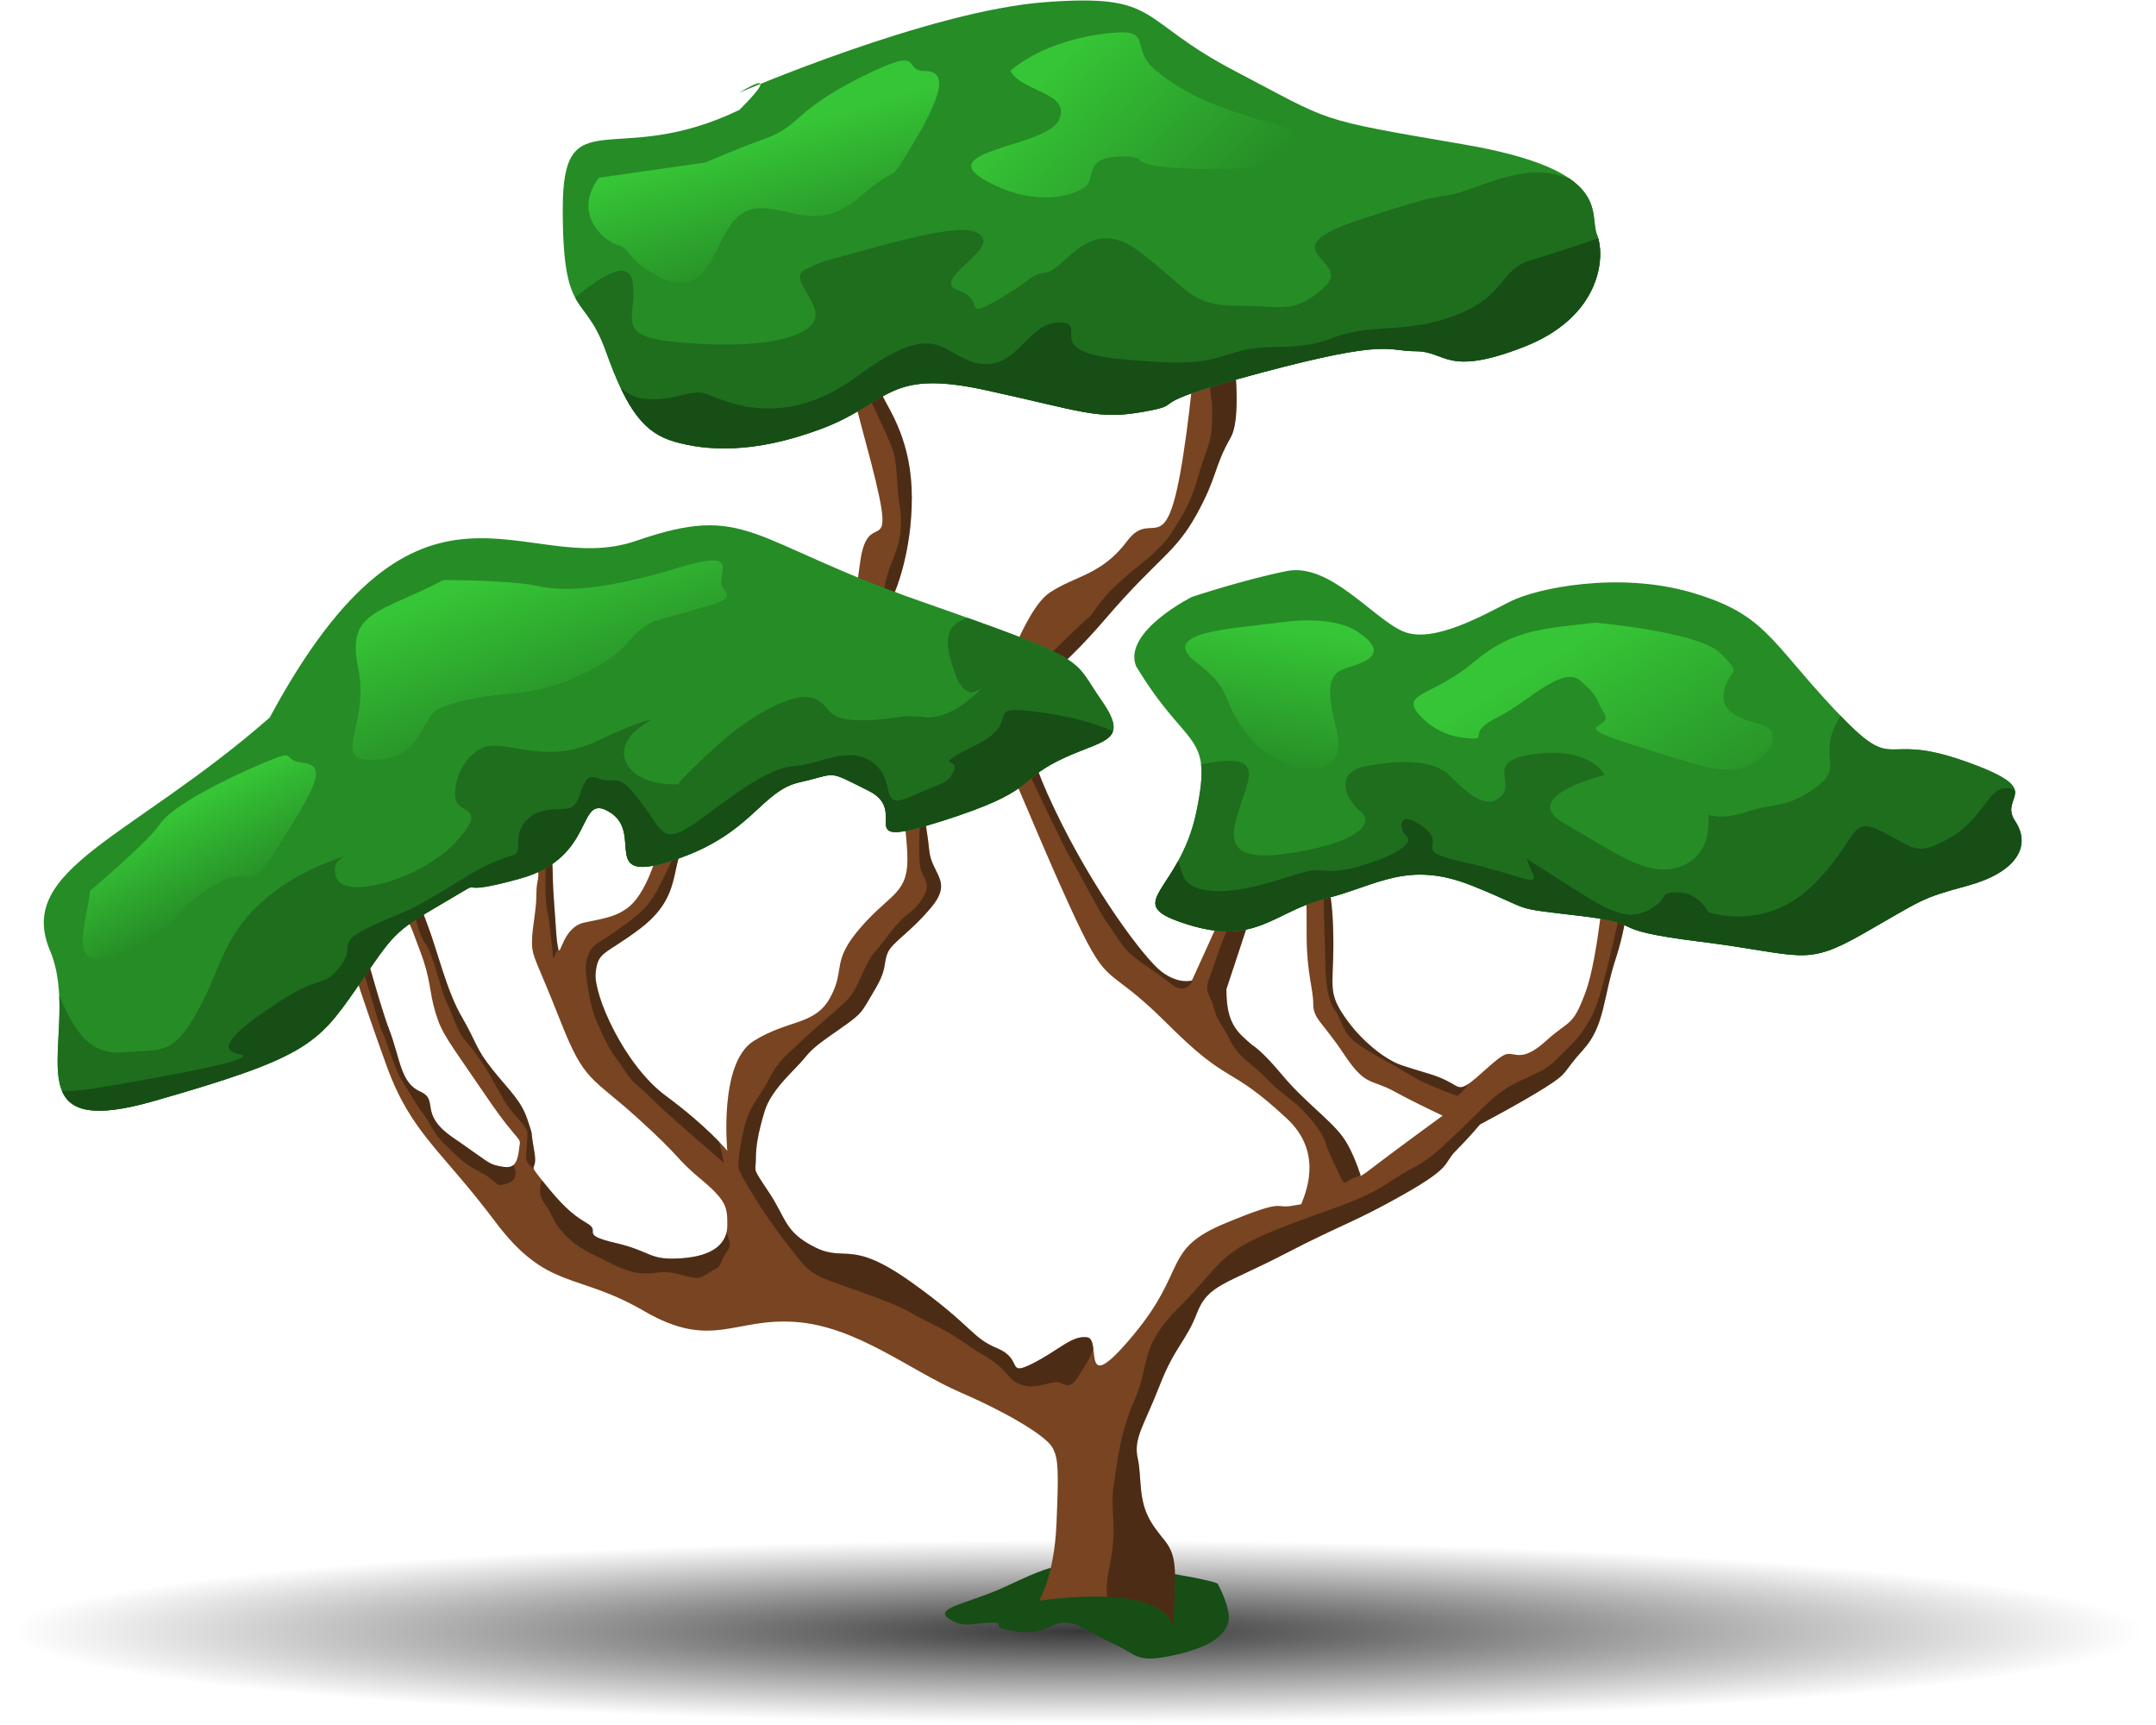 <svg width="120" height="96" viewBox="0 0 480 385" fill="none" xmlns="http://www.w3.org/2000/svg">
<path opacity="0.779" d="M239.857 384.524C372.091 384.524 479.287 375.388 479.287 364.118C479.287 352.848 372.091 343.712 239.857 343.712C107.624 343.712 0.427 352.848 0.427 364.118C0.427 375.388 107.624 384.524 239.857 384.524Z" fill="url(#paint0_radial_2_626)"/>
<path d="M236.093 349.661C234.169 349.661 232.245 350.142 224.068 353.99C215.892 357.837 207.715 358.799 211.082 361.204C214.449 363.609 216.854 362.166 220.702 362.166C224.549 362.166 219.259 363.128 225.992 364.09C232.726 365.052 233.688 362.166 237.055 362.166C240.422 362.166 242.826 364.571 248.117 366.976C253.408 369.381 252.927 371.305 261.584 369.381C270.242 367.457 273.128 364.571 273.609 361.685C274.09 358.799 271.204 353.509 271.204 353.509C271.204 353.509 271.204 353.028 263.027 351.585C254.851 350.142 245.712 347.737 245.712 347.737L236.093 349.661Z" fill="#164E16"/>
<path d="M186.553 61.077C186.553 61.077 183.667 65.886 192.324 97.631C200.982 129.375 193.286 111.098 191.362 125.527C189.438 139.956 189.438 135.147 191.362 142.842C193.286 150.538 216.373 160.157 220.221 164.005C224.068 167.853 228.036 179.997 237.656 201.16C247.275 222.323 245.352 213.906 259.781 228.335C274.21 242.764 273.128 237.113 286.595 249.618C294.273 256.748 291.368 265.031 289.83 268.768C289.34 268.84 288.826 268.925 288.272 269.035C283.373 270.015 287.119 267.12 272.913 272.998C258.708 278.876 264.586 283.285 252.34 297.98C240.094 312.675 245.483 298.96 242.054 298.47C238.625 297.98 235.686 301.409 229.808 304.348C223.93 307.287 227.849 303.368 221.97 300.919C216.092 298.47 216.582 296.021 202.867 286.224C189.152 276.427 188.172 281.815 181.314 278.387C174.457 274.958 174.946 272.019 171.028 266.141C167.109 260.263 168.089 261.732 168.089 258.793C168.089 255.854 168.579 252.915 170.048 248.017C171.518 243.118 176.906 238.71 178.865 236.261C180.824 233.812 182.294 232.832 187.192 229.403C192.091 225.974 191.601 225.974 194.54 221.076C197.479 216.177 196.499 215.198 197.479 212.749C198.458 210.299 202.377 208.34 207.276 202.462C212.174 196.584 207.276 195.115 206.786 189.726C206.296 184.338 203.357 168.663 203.357 168.663L198.948 169.153C198.948 169.153 201.397 180.909 201.887 190.216C202.377 199.523 198.458 199.033 191.601 206.87C184.743 214.708 188.172 216.177 184.743 222.545C181.314 228.913 175.436 227.444 167.599 232.342C159.761 237.24 161.721 256.834 161.721 256.834C161.721 256.834 157.312 251.446 148.005 244.588C138.699 237.73 131.841 222.055 132.331 217.157C132.82 212.259 134.29 213.238 142.127 207.36C149.965 201.482 149.475 196.094 150.944 191.196C152.414 186.297 151.924 184.828 151.434 178.95C150.944 173.072 148.495 162.785 148.495 162.785C148.495 162.785 145.066 162.785 144.087 165.724C143.107 168.663 148.495 179.93 148.005 184.338C147.516 188.747 147.026 187.767 145.556 192.175C144.087 196.584 142.127 200.503 139.678 202.462C137.229 204.421 134.78 204.911 129.881 205.891C124.983 206.87 124.493 213.728 124.003 211.769C123.514 209.81 123.514 207.36 123.024 200.992C122.534 194.625 123.024 192.665 122.044 187.767C121.064 182.869 117.636 172.582 117.636 172.582C117.636 172.582 113.717 174.541 113.717 176.501C113.717 178.46 118.125 186.297 119.105 191.686C120.085 197.074 119.105 195.604 119.105 199.523C119.105 203.442 118.125 206.871 118.125 210.299C118.125 213.728 119.105 214.218 124.493 227.933C129.881 241.649 131.351 240.179 141.637 249.486C151.924 258.793 149.965 258.303 155.843 263.202C161.721 268.1 161.721 269.57 161.721 273.488C161.721 277.407 158.782 280.346 151.434 280.836C144.087 281.326 145.066 279.366 136.739 277.407C128.412 275.448 133.8 274.958 130.371 272.998C126.942 271.039 124.493 268.59 120.575 263.691C116.656 258.793 119.595 262.222 118.615 256.834C117.635 251.446 118.615 254.385 117.146 249.976C115.676 245.568 113.227 243.608 109.308 238.71C105.39 233.812 105.879 232.832 102.451 226.954C99.022 221.076 97.062 212.259 94.613 205.891C92.164 199.523 91.184 196.584 91.184 196.584C91.184 196.584 79.918 188.747 76.979 185.808C74.04 182.869 75.02 172.582 75.02 172.582L72.081 170.623C72.081 170.623 73.061 177.48 73.55 186.297C74.04 195.114 75.999 190.216 83.347 197.074C90.695 203.932 90.695 205.891 93.144 212.259C95.593 218.627 95.103 221.076 96.573 225.974C98.042 230.873 99.512 232.342 107.839 244.588C116.166 256.834 115.676 252.915 115.186 256.834C114.697 260.752 113.227 260.752 110.778 260.263C108.329 259.773 108.329 259.283 100.491 253.895C92.654 248.507 97.552 245.568 93.144 243.608C88.735 241.649 88.735 236.261 86.286 229.893C83.837 223.525 78.939 204.911 78.939 204.911L75.02 206.381C75.02 206.381 80.408 223.525 85.796 238.22C91.184 252.915 98.042 256.834 109.798 272.509C121.554 288.183 127.922 283.775 143.107 292.592C158.292 301.409 163.19 294.061 176.906 295.041C190.621 296.021 202.377 305.817 213.643 310.716C224.91 315.614 232.747 320.512 234.216 322.962C235.686 325.411 235.686 328.35 235.196 340.106C234.706 351.862 231.277 357.25 231.277 357.25C261.157 353.331 261.157 363.128 261.157 363.128C261.157 363.128 261.647 359.209 261.647 351.862C261.647 344.514 259.198 344.514 256.259 339.616C253.32 334.718 254.3 329.819 253.32 325.411C252.34 321.002 254.79 318.063 258.218 309.246C261.647 300.429 264.096 299.45 266.546 293.082C268.995 286.714 272.914 286.714 286.139 279.856C299.365 272.998 301.324 272.998 312.59 266.63C323.857 260.263 321.407 259.773 324.346 256.834C327.285 253.895 329.734 250.956 329.734 250.956C329.734 250.956 339.041 246.057 344.43 242.629C349.818 239.2 347.858 239.689 352.757 234.301C357.655 228.913 357.165 222.545 360.104 213.728C363.043 204.911 364.513 189.236 364.513 189.236C364.513 189.236 358.635 188.747 358.145 191.686C357.655 194.625 356.186 213.728 353.247 221.566C350.308 229.403 349.818 227.444 344.43 232.342C339.041 237.24 337.572 234.791 335.613 235.281C333.653 235.771 329.245 240.669 326.796 242.139C324.346 243.608 324.836 241.649 318.468 239.69C312.1 237.73 311.61 237.73 309.161 236.261C306.712 234.791 302.304 231.362 298.875 225.974C295.446 220.586 297.405 219.116 296.916 206.381C296.426 193.645 293.487 193.155 292.997 187.277C292.507 181.399 286.629 165.724 286.629 165.724L282.71 166.704C282.71 166.704 285.649 176.501 287.119 179.44C288.588 182.379 289.078 185.318 290.058 191.196C291.037 197.074 291.037 200.503 291.037 208.83C291.037 217.157 292.507 220.586 292.507 224.015C292.507 227.444 294.466 227.933 299.365 235.281C304.263 242.628 305.243 240.669 310.631 243.608C316.019 246.547 321.407 248.996 321.407 248.996C321.407 248.996 310.631 256.834 304.263 261.732C293.574 268.844 289.033 269.579 303.67 264.288C303.67 264.288 301.866 257.434 298.98 253.586C296.094 249.739 290.443 245.771 285.633 239.999C280.823 234.227 278.899 233.265 278.899 233.265C275.67 230.442 273.073 228.604 273.128 220.76C273.128 220.76 281.785 194.787 282.747 190.94C283.709 187.092 279.861 187.092 279.861 187.092L265.432 218.836C265.432 218.836 262.546 219.798 258.699 216.912C254.851 214.026 243.307 198.635 234.65 180.358C225.992 162.081 229.84 162.081 230.802 156.31C231.764 150.538 234.65 151.5 246.193 138.032C257.737 124.565 261.584 123.603 266.394 114.946C271.204 106.288 270.242 104.364 274.09 97.631C277.938 90.897 272.166 61.077 272.166 61.077H266.394C266.394 61.077 267.356 76.468 263.508 101.478C259.66 126.489 256.775 113.022 251.003 120.717C245.231 128.413 239.46 128.413 233.688 132.261C227.916 136.109 222.145 154.386 222.145 154.386L199.058 132.261C199.058 132.261 202.906 123.603 202.906 111.098C202.906 98.593 198.096 91.859 196.172 88.011C194.248 84.163 186.553 61.077 186.553 61.077Z" fill="#784421"/>
<path opacity="0.357" d="M274.956 80.505C274.395 80.808 273.804 81.097 273.187 81.325C269.956 82.515 270.466 83.195 269.786 85.406C269.106 87.616 269.956 87.957 269.956 91.358C269.956 94.758 269.956 96.629 269.106 99.35C268.256 102.071 267.575 103.601 266.555 107.172C265.535 110.743 264.174 113.804 262.474 116.355C260.773 118.906 261.113 119.246 257.713 122.647C254.312 126.048 253.631 125.878 248.87 130.299C244.108 134.72 243.768 136.761 242.238 137.951C240.708 139.141 233.225 146.624 231.355 148.324L233.879 150.686C236.109 148.487 239.837 145.448 246.193 138.032C257.737 124.565 261.584 123.603 266.394 114.946C271.204 106.288 270.242 104.364 274.09 97.631C275.732 94.757 275.622 87.677 274.956 80.505ZM194.868 84.88C193.202 85.152 191.903 85.576 191.903 85.576C191.903 85.576 197.685 97.479 198.705 100.54C199.725 103.601 199.556 109.213 200.066 111.934C200.576 114.654 200.746 118.055 199.896 121.286C199.045 124.517 197.515 127.238 197.005 130.129C196.494 133.02 195.984 134.38 197.855 135.571C199.529 136.636 200.931 138.107 202.67 135.722L199.058 132.261C199.058 132.261 202.906 123.603 202.906 111.098C202.906 98.593 198.096 91.859 196.172 88.011C195.866 87.399 195.413 86.296 194.868 84.88ZM230.024 168.923C228.57 169.076 227.444 169.24 227.444 169.24C227.954 170.091 236.456 188.456 238.327 191.517C240.197 194.578 244.959 203.931 246.489 205.971C248.02 208.012 249.89 211.413 251.931 213.113C253.971 214.814 255.672 215.834 258.053 217.535C260.433 219.235 261.283 220.255 262.644 220.595C263.78 220.88 265.389 219.977 265.592 218.483L265.432 218.836C265.432 218.836 262.546 219.798 258.699 216.912C254.851 214.026 243.307 198.635 234.65 180.358C232.268 175.329 230.834 171.686 230.024 168.923ZM205.712 182.079L204.827 182.334C204.657 183.355 204.317 191.347 204.827 193.728C205.337 196.108 207.548 197.129 205.167 200.7C202.786 204.271 201.936 203.08 197.685 208.692C193.434 214.304 194.624 211.923 192.754 215.494C190.883 219.065 190.543 221.276 187.822 223.826C185.101 226.377 181.7 229.098 178.299 232.329C174.898 235.56 173.028 236.92 171.327 240.321C169.627 243.722 167.076 246.613 166.056 249.674C165.035 252.735 164.015 259.197 164.185 260.557C164.355 261.918 169.967 271.1 174.218 276.542C178.469 281.983 179.32 283.854 184.251 285.725C189.182 287.595 198.705 290.656 202.446 292.867C206.187 295.077 209.758 296.268 214.35 299.499C218.941 302.73 220.812 303.24 223.022 305.45C225.233 307.661 225.063 308.341 227.784 309.191C230.504 310.042 234.246 308.171 235.606 308.511C236.966 308.851 238.157 310.212 239.857 307.491C241.221 305.309 242.585 303.563 243.422 300.94C243.261 299.699 242.979 298.602 242.054 298.47C238.625 297.98 235.686 301.409 229.808 304.348C223.93 307.287 227.849 303.368 221.971 300.919C216.092 298.47 216.582 296.021 202.867 286.224C189.152 276.427 188.172 281.815 181.314 278.387C174.457 274.958 174.946 272.019 171.028 266.141C167.109 260.263 168.089 261.732 168.089 258.793C168.089 255.854 168.579 252.915 170.048 248.017C171.518 243.118 176.906 238.71 178.865 236.261C180.824 233.812 182.294 232.832 187.192 229.403C192.091 225.974 191.601 225.974 194.54 221.076C197.479 216.177 196.499 215.198 197.479 212.749C198.458 210.299 202.377 208.34 207.276 202.462C212.174 196.584 207.276 195.115 206.786 189.726C206.626 187.971 206.205 185.12 205.712 182.079ZM121.011 183.582C120.586 183.842 120.312 184.035 120.312 184.035C120.312 184.035 121.162 191.517 121.162 193.898C121.162 196.278 120.992 201.21 121.503 203.08C122.013 204.951 122.863 213.963 122.863 213.963C122.863 213.963 123.372 212.91 123.975 211.648C123.515 209.708 123.504 207.232 123.024 200.992C122.534 194.625 123.024 192.665 122.044 187.767C121.812 186.606 121.44 185.139 121.011 183.582ZM151.385 189.594C150.719 189.914 150.241 190.157 150.241 190.157C150.241 190.157 146.84 197.469 145.82 199.169C144.799 200.87 143.779 202.4 141.739 204.101C139.698 205.801 139.698 205.801 136.297 208.182C132.896 210.563 132.216 210.733 131.535 211.583C130.855 212.433 129.835 214.644 130.175 217.364C130.515 220.085 131.195 224.847 132.386 227.567C133.576 230.288 135.106 233.859 136.807 236.07C138.507 238.281 139.528 240.491 141.739 242.362C143.949 244.232 143.609 244.062 146.67 246.953C149.731 249.844 160.954 259.537 160.954 259.537C160.954 259.537 160.448 257.213 159.931 254.868C157.847 252.702 153.919 248.945 148.005 244.588C138.699 237.73 131.841 222.055 132.331 217.157C132.821 212.259 134.29 213.238 142.127 207.36C149.965 201.482 149.475 196.094 150.944 191.196C151.118 190.618 151.263 190.089 151.385 189.594ZM295.705 196.733L294.783 196.959C294.783 196.959 294.953 208.522 295.123 211.073C295.294 213.623 294.783 221.616 297.164 225.187C299.545 228.758 298.865 230.628 302.946 233.349C307.027 236.07 309.748 237.26 312.809 239.131C315.87 241.001 316.55 241.341 319.781 242.702C323.012 244.062 324.712 244.573 324.712 244.573C324.712 244.573 326.44 243.276 327.055 241.975C326.966 242.033 326.88 242.088 326.796 242.139C324.346 243.608 324.836 241.649 318.468 239.69C312.1 237.73 311.611 237.73 309.161 236.261C306.712 234.791 302.304 231.362 298.875 225.974C295.446 220.586 297.405 219.116 296.916 206.381C296.744 201.908 296.269 198.949 295.705 196.733ZM91.751 198.208L90.894 199.339C90.894 199.339 92.424 208.182 94.294 210.562C96.165 212.943 97.695 220.936 99.056 223.656C100.416 226.377 101.437 230.288 103.307 232.329C105.178 234.369 108.069 238.621 108.919 240.321C109.769 242.022 110.959 243.722 111.98 245.763C113 247.803 116.911 251.374 117.081 252.565C117.251 253.755 116.571 258.346 116.911 259.027C117.127 259.457 117.547 260.229 118.517 260.866C118.242 260.116 119.25 260.323 118.615 256.834C117.635 251.446 118.615 254.385 117.146 249.976C115.676 245.568 113.227 243.608 109.308 238.71C105.39 233.812 105.88 232.832 102.451 226.954C99.022 221.076 97.062 212.259 94.613 205.891C93.192 202.196 92.279 199.69 91.751 198.208ZM361.613 200.87C361.613 200.87 358.212 216.514 356.511 221.956C354.811 227.397 354.471 227.057 353.11 229.438C351.75 231.819 348.689 234.54 346.649 236.58C344.608 238.621 343.588 238.961 338.486 241.342C333.385 243.722 331.684 246.103 323.862 253.585C316.04 261.067 316.72 259.027 309.578 263.788C302.436 268.55 296.314 269.57 283.73 274.671C271.146 279.773 271.827 282.494 262.644 291.676C253.461 300.859 256.182 304.26 252.781 312.082C249.38 319.905 249.04 324.666 248.02 331.128C246.999 337.59 249.04 339.971 246.999 349.833C246.389 352.785 246.296 354.852 246.502 356.383C261.153 357.038 261.157 363.128 261.157 363.128C261.157 363.128 261.647 359.209 261.647 351.862C261.647 344.514 259.198 344.514 256.259 339.616C253.32 334.718 254.3 329.819 253.32 325.411C252.34 321.002 254.79 318.063 258.218 309.246C261.647 300.429 264.096 299.45 266.546 293.082C268.995 286.714 272.914 286.714 286.139 279.856C299.365 272.998 301.324 272.998 312.59 266.63C323.857 260.263 321.407 259.773 324.346 256.834C327.285 253.895 329.734 250.956 329.734 250.956C329.734 250.956 339.041 246.057 344.43 242.629C349.818 239.2 347.859 239.689 352.757 234.301C357.655 228.913 357.165 222.545 360.104 213.728C361.278 210.209 362.216 205.597 362.921 201.325C362.171 201.063 361.613 200.87 361.613 200.87ZM276.078 201.89C276.078 201.89 272.847 208.012 271.487 212.093C270.126 216.174 270.466 215.154 269.276 218.385C268.086 221.616 269.616 221.956 270.296 224.847C270.976 227.738 272.167 228.588 274.037 232.329C275.908 236.07 278.799 237.26 282.03 240.661C285.261 244.062 288.322 245.763 290.192 247.803C292.063 249.844 294.613 252.735 295.294 255.116C295.974 257.496 297.844 260.897 298.694 262.938C299.545 264.979 300.055 263.278 301.925 262.768C302.406 262.637 302.763 262.438 303.039 262.201C302.278 259.869 300.861 256.094 298.98 253.586C296.094 249.739 290.443 245.771 285.633 239.999C280.823 234.227 278.899 233.265 278.899 233.265C275.67 230.442 273.073 228.604 273.128 220.76C273.128 220.76 276.242 211.417 278.943 203.105L276.078 201.89ZM80.084 209.177L79.33 214.134C80.52 215.664 83.751 228.588 84.772 230.458C85.792 232.329 87.152 238.111 89.193 241.342C91.234 244.572 92.424 246.783 93.784 248.484C95.145 250.184 96.165 253.075 98.546 255.286C100.926 257.496 102.287 259.367 106.538 261.577C110.789 263.788 109.769 264.979 112.15 264.298C114.531 263.618 114.871 262.258 114.02 260.047C114.014 260.03 114.006 260.014 113.999 259.997C113.24 260.66 112.167 260.54 110.778 260.263C108.329 259.773 108.329 259.283 100.491 253.895C92.654 248.507 97.552 245.568 93.144 243.608C88.735 241.649 88.735 236.261 86.286 229.893C84.569 225.428 81.677 215.045 80.084 209.177ZM120.349 263.408C120.026 264.214 119.344 266.521 120.992 268.72C123.033 271.44 122.523 272.461 125.244 275.351C127.964 278.242 131.195 279.773 133.406 280.793C135.617 281.813 139.018 284.024 142.929 284.194C146.84 284.364 146.5 283.344 150.751 284.364C155.002 285.384 155.172 285.725 157.383 284.194C159.594 282.664 159.594 283.684 160.614 281.133C161.634 278.582 162.995 278.923 161.804 275.862C161.689 275.565 161.609 275.288 161.554 275.027C160.84 278.16 157.783 280.412 151.434 280.836C144.087 281.326 145.066 279.366 136.739 277.407C128.412 275.448 133.8 274.958 130.371 272.998C126.942 271.039 124.493 268.59 120.575 263.691C120.49 263.586 120.427 263.506 120.349 263.408Z" fill="black"/>
<path d="M59.575 160.157C28.793 187.092 2.821 193.825 10.516 212.102C18.212 230.379 -0.065 255.39 33.603 245.771C67.271 236.151 70.157 233.265 78.814 220.76C87.472 208.255 85.548 203.445 97.091 196.711C108.635 189.978 96.129 194.787 113.444 189.978C130.76 185.168 127.874 176.51 135.569 181.32C143.265 186.13 132.683 197.673 149.999 191.902C167.314 186.13 169.237 176.51 177.895 174.586C186.553 172.663 183.667 171.701 193.286 176.51C202.906 181.32 188.476 189.978 209.639 183.244C230.802 176.51 225.992 174.586 235.612 169.777C245.231 164.967 251.965 165.929 245.231 156.309C238.498 146.69 243.307 147.652 204.83 134.185C166.352 120.717 166.352 112.06 141.341 120.717C116.33 129.375 93.244 97.631 59.575 160.157Z" fill="#268C26"/>
<path d="M252.927 148.614C264.47 167.853 270.242 163.043 266.394 181.32C262.546 199.597 249.079 201.521 264.47 206.331C279.861 211.14 283.709 203.445 295.253 200.559C306.796 197.673 313.53 191.902 327.959 197.673C342.388 203.445 335.654 202.483 352.007 204.407C368.361 206.331 355.855 207.293 378.942 210.179C402.029 213.064 402.029 215.95 415.496 208.255C428.963 200.559 428.001 200.559 438.583 197.673C449.164 194.787 453.012 189.016 449.164 183.244C445.316 177.472 456.86 176.51 437.621 169.777C418.382 163.043 423.192 173.624 408.762 158.233C394.333 142.842 393.371 137.07 377.018 132.261C360.665 127.451 342.388 131.299 336.616 134.185C330.845 137.071 319.301 143.804 312.568 140.918C305.834 138.032 296.214 125.527 286.595 127.451C276.976 129.375 265.432 133.223 265.432 133.223C265.432 133.223 250.041 140.918 252.927 148.614Z" fill="#268C26"/>
<path d="M164.428 24.523C136.531 37.99 124.988 21.637 124.988 46.647C124.988 71.658 129.798 64.924 134.607 78.392C139.417 91.859 143.265 96.669 149.998 98.593C156.732 100.517 167.314 101.478 182.705 95.707C198.096 89.935 197.134 82.24 219.259 87.049C241.383 91.859 244.269 93.783 254.851 91.859C265.432 89.935 251.965 90.897 280.823 83.201C309.682 75.506 308.72 78.392 315.453 78.392C322.187 78.392 322.187 84.163 339.502 77.43C356.817 70.696 357.779 57.229 355.855 52.419C353.931 47.609 359.703 37.99 326.035 32.218C292.367 26.447 297.176 27.409 275.052 15.865C252.927 4.322 258.699 -1.45 232.726 0.474C206.753 2.398 164.428 20.675 164.428 20.675C164.428 20.675 175.009 13.941 164.428 24.523Z" fill="#268C26"/>
<path d="M215.436 137.928C209.942 139.543 210.114 143.562 212.649 150.535C214.805 156.463 217.812 154.28 218.97 153.116C217.326 154.909 211.595 160.633 205.847 160.058C199.045 159.378 199.725 160.738 191.563 160.738C183.401 160.738 185.441 158.017 181.36 155.976C177.279 153.936 167.076 159.378 158.913 166.86C150.751 174.342 150.751 175.022 150.751 175.022C150.751 175.022 141.909 175.702 139.188 170.261C136.467 164.819 144.629 160.738 144.629 160.738C144.629 160.738 143.949 160.058 132.386 165.499C120.822 170.941 111.98 164.819 107.218 166.86C102.457 168.9 100.416 175.022 101.096 178.423C101.777 181.824 108.579 179.784 101.096 187.946C93.614 196.108 76.609 200.87 74.569 196.108C73.251 193.033 75.053 191.662 76.496 191.075C73.104 192.095 64.498 195.149 57.564 201.55C48.721 209.712 48.721 216.514 43.279 226.037C37.838 235.56 35.797 234.199 26.275 234.88C18.603 235.428 15.347 228.472 12.592 222.19C13.375 238.135 5.882 253.691 33.603 245.771C67.271 236.151 70.157 233.265 78.814 220.76C87.472 208.255 86.908 208.206 98.452 201.473C109.995 194.739 98.17 200.909 115.485 196.099C132.8 191.29 127.874 176.51 135.569 181.32C143.265 186.13 132.683 197.673 149.998 191.902C167.314 186.13 169.237 176.51 177.895 174.587C186.552 172.663 183.667 171.701 193.286 176.51C202.906 181.32 188.476 189.978 209.639 183.244C230.802 176.51 225.992 174.586 235.612 169.777C245.231 164.967 251.965 165.929 245.231 156.31C239.195 147.687 242.411 147.559 215.436 137.928ZM76.496 191.075C77.429 190.794 77.97 190.667 77.97 190.667C77.97 190.667 77.287 190.753 76.496 191.075Z" fill="#1E6E1E"/>
<path d="M410.177 159.722C408.894 162.022 408.042 164.099 407.866 165.499C407.186 170.941 409.907 172.301 403.785 176.383C397.663 180.464 395.623 179.103 389.501 181.144C383.379 183.185 380.658 181.824 380.658 181.824C380.658 181.824 382.019 190.667 374.537 193.387C367.054 196.108 359.572 189.986 348.689 183.865C337.806 177.743 357.532 172.982 357.532 172.982C357.532 172.982 354.811 166.86 342.567 168.22C330.324 169.581 337.806 174.342 334.405 177.743C331.004 181.144 326.243 176.383 322.842 172.982C319.441 169.581 311.958 169.581 304.476 170.941C296.994 172.301 299.715 178.423 303.116 181.144C306.517 183.865 301.755 188.626 285.43 190.667C269.106 192.707 275.908 182.504 277.948 174.342C279.438 168.383 272.598 169.673 267.469 170.54C267.778 173.049 267.447 176.32 266.394 181.32C262.546 199.597 249.079 201.521 264.47 206.331C279.861 211.141 283.709 203.445 295.252 200.559C306.796 197.673 313.529 191.902 327.959 197.673C342.388 203.445 335.654 202.483 352.007 204.407C368.361 206.331 355.855 207.293 378.942 210.178C402.029 213.064 402.029 215.95 415.496 208.255C428.963 200.559 428.001 200.559 438.583 197.673C449.164 194.787 453.012 189.016 449.164 183.244C445.316 177.472 456.86 176.51 437.621 169.777C419.041 163.274 422.888 172.917 410.177 159.722Z" fill="#1E6E1E"/>
<path d="M342.644 38.481C336.033 38.478 328.825 41.937 324.882 43.063C320.121 44.424 322.842 42.383 302.436 49.185C282.03 55.987 301.755 58.028 294.953 64.15C288.151 70.271 285.431 68.231 275.228 68.231C265.025 68.231 264.344 64.15 253.461 55.987C242.578 47.825 237.136 60.068 233.055 60.748C228.974 61.429 230.334 62.109 222.172 66.871C214.01 71.632 219.451 66.87 213.329 64.83C207.208 62.789 220.131 56.667 218.771 53.266C217.411 49.865 209.248 51.226 194.284 55.307C179.319 59.388 184.081 58.028 179.319 60.068C174.558 62.109 184.081 68.231 180.68 72.312C177.279 76.393 165.715 77.754 150.751 76.393C135.787 75.033 141.908 70.952 140.548 62.789C139.648 57.389 132.497 62.409 127.76 66.425C129.586 69.835 132.097 71.362 134.607 78.392C139.417 91.859 143.265 96.669 149.998 98.593C156.732 100.517 167.313 101.479 182.705 95.707C198.096 89.935 197.134 82.24 219.259 87.049C241.384 91.859 244.269 93.783 254.851 91.859C265.432 89.935 251.965 90.897 280.823 83.201C309.682 75.506 308.72 78.392 315.453 78.392C322.187 78.392 322.187 84.163 339.502 77.43C356.817 70.696 357.779 57.229 355.855 52.419C354.646 49.396 356.476 44.472 349.642 39.799C348.632 39.523 347.397 39.186 346.649 38.982C345.363 38.632 344.016 38.482 342.644 38.481Z" fill="#1E6E1E"/>
<path d="M19.473 198.829C18.792 206.311 13.351 218.555 26.955 212.433C40.559 206.311 37.838 202.91 47.361 197.469C56.884 192.027 53.483 201.55 61.645 188.626C69.807 175.702 72.528 170.941 67.087 170.261C61.645 169.58 66.406 166.86 58.244 170.261C50.082 173.662 37.838 179.784 35.117 183.865C32.396 187.946 19.473 198.829 19.473 198.829Z" fill="url(#paint1_linear_2_626)"/>
<path d="M98.376 129.449C84.091 136.931 76.609 136.251 79.33 149.175C82.051 162.098 72.528 170.261 83.411 169.581C94.294 168.9 92.934 160.058 97.695 158.017C102.457 155.977 107.899 155.296 115.381 154.616C122.863 153.936 134.426 149.175 139.188 143.733C143.949 138.291 144.629 138.972 151.431 136.931C158.233 134.89 163.675 134.21 160.954 131.489C158.233 128.769 166.396 121.967 150.751 126.728C135.106 131.489 125.584 132.17 119.462 130.809C113.34 129.449 98.376 129.449 98.376 129.449Z" fill="url(#paint2_linear_2_626)"/>
<path d="M133.066 39.662C126.944 47.825 134.426 53.947 137.147 54.627C139.868 55.307 139.188 57.347 144.629 60.748C150.071 64.15 153.472 64.15 156.873 60.068C160.274 55.987 161.634 46.464 169.117 46.464C176.599 46.464 182.04 51.906 191.563 43.743C201.086 35.581 197.005 42.383 203.126 32.18C209.248 21.977 211.289 15.855 205.847 15.855C200.406 15.855 206.528 9.734 191.563 17.216C176.599 24.698 177.959 28.099 170.477 30.82C162.995 33.541 156.873 36.261 156.873 36.261L133.066 39.662Z" fill="url(#paint3_linear_2_626)"/>
<path d="M224.893 15.855C227.614 20.617 238.497 20.617 235.776 26.739C233.055 32.86 207.208 33.541 219.451 40.343C231.695 47.145 241.898 43.063 242.578 40.343C243.258 37.622 243.258 34.901 250.06 34.901C256.862 34.901 249.38 36.942 264.344 37.622C279.309 38.302 289.512 36.261 292.233 34.221C294.953 32.18 304.476 33.541 287.471 28.779C270.466 24.018 264.344 21.297 257.542 15.855C250.74 10.414 258.223 5.652 244.619 7.693C231.015 9.734 224.893 15.855 224.893 15.855Z" fill="url(#paint4_linear_2_626)"/>
<path d="M284.75 138.971C274.547 140.332 257.542 141.012 266.385 147.814C275.228 154.616 271.146 155.296 277.948 164.139C284.75 172.981 301.075 175.702 297.674 162.778C294.273 149.855 297.674 149.855 301.755 148.494C305.837 147.134 308.557 145.093 302.436 141.012C296.314 136.931 284.75 138.971 284.75 138.971Z" fill="url(#paint5_linear_2_626)"/>
<path d="M355.491 138.971C343.928 140.332 337.126 140.332 328.283 147.814C319.441 155.296 311.958 154.616 316.04 159.377C320.121 164.139 325.562 164.819 328.283 164.819C331.004 164.819 326.923 163.459 333.725 160.058C340.527 156.657 348.009 148.494 352.09 151.895C356.171 155.296 355.491 155.976 357.532 159.377C359.572 162.778 348.689 161.418 363.654 166.179C378.618 170.941 382.699 172.301 387.461 171.621C392.222 170.941 399.704 163.459 391.542 161.418C383.379 159.377 383.379 155.976 384.74 152.575C386.1 149.175 388.141 150.535 383.379 145.774C378.618 141.012 355.491 138.971 355.491 138.971Z" fill="url(#paint6_linear_2_626)"/>
<path d="M356.117 53.192C350.63 55.056 344.567 57.068 341.207 58.028C334.065 60.068 335.765 65.85 324.542 70.272C313.319 74.693 305.836 71.972 296.994 75.373C288.151 78.774 283.05 76.393 275.908 78.434C268.766 80.475 267.405 81.835 249.38 80.134C231.355 78.434 242.918 71.972 235.776 71.972C228.634 71.972 226.593 82.515 218.091 81.155C209.588 79.794 209.248 70.271 190.883 83.875C172.517 97.479 158.914 87.957 155.853 87.617C152.792 87.276 149.391 89.657 142.929 88.977C141.228 88.798 139.528 87.889 137.946 86.646C141.423 93.993 144.875 97.129 149.998 98.593C156.732 100.517 167.313 101.479 182.705 95.707C198.096 89.935 197.134 82.24 219.259 87.049C241.384 91.859 244.269 93.783 254.851 91.859C265.432 89.935 251.965 90.897 280.823 83.201C309.682 75.506 308.72 78.392 315.453 78.392C322.187 78.392 322.187 84.163 339.502 77.43C355.964 71.028 357.644 58.54 356.117 53.192Z" fill="#164E16"/>
<path d="M226.187 158.472C220.726 158.459 226.253 161.758 217.411 166.179C206.527 171.621 213.669 168.9 212.309 171.961C210.949 175.022 210.268 174.342 202.786 177.743C195.304 181.144 199.725 174.342 194.284 170.261C188.842 166.18 182.38 170.601 176.939 170.941C171.497 171.281 165.375 175.702 156.193 182.504C147.01 189.306 147.69 185.905 142.248 178.763C136.807 171.621 137.147 175.362 132.726 173.662C128.304 171.961 130.005 180.124 125.924 180.464C121.843 180.804 124.223 180.464 121.502 180.804C118.782 181.144 115.041 183.185 115.041 187.946C115.041 192.707 114.7 188.626 102.117 196.448C89.533 204.271 91.233 202.57 82.391 206.651C73.548 210.733 79.33 211.073 74.909 216.174C70.487 221.276 71.848 216.174 57.564 226.377C43.279 236.58 55.183 234.54 53.482 235.9C51.782 237.26 41.579 239.301 21.853 242.702C18.001 243.366 15.217 243.575 13.206 243.478C15.086 247.959 20.273 249.579 33.603 245.77C67.271 236.151 70.157 233.265 78.814 220.76C87.472 208.255 86.908 208.206 98.452 201.473C109.995 194.739 98.17 200.909 115.485 196.099C132.8 191.29 127.874 176.51 135.569 181.32C143.265 186.13 132.683 197.673 149.998 191.902C167.313 186.13 169.237 176.51 177.895 174.586C186.552 172.663 183.667 171.701 193.286 176.51C202.905 181.32 188.476 189.978 209.639 183.244C230.802 176.51 225.992 174.586 235.612 169.777C241.863 166.651 246.894 165.962 247.804 163.223C244.733 161.826 239.691 160.106 232.035 159.037C229.293 158.655 227.447 158.475 226.187 158.472Z" fill="#164E16"/>
<path d="M447.218 175.886C443.087 175.884 441.945 182.85 434.734 186.926C426.912 191.347 426.912 189.306 419.43 185.565C411.948 181.824 414.328 187.606 403.785 197.809C393.242 208.012 380.658 203.59 380.658 203.59C380.658 203.59 378.618 199.169 373.856 199.169C369.095 199.169 372.496 200.19 367.735 202.91C362.973 205.631 358.892 203.59 351.41 198.829C343.928 194.068 340.187 191.687 340.187 191.687C340.187 191.687 340.186 192.027 341.547 195.088C342.907 198.149 338.146 195.088 325.902 192.367C313.659 189.646 322.841 188.966 317.06 184.545C311.278 180.124 311.618 185.225 313.319 186.586C315.019 187.946 311.618 190.667 303.796 193.047C295.973 195.428 295.293 193.728 291.552 194.408C287.811 195.088 277.608 199.509 269.786 198.829C262.946 198.234 263.647 195.04 262.34 192.2C257.639 200.729 252.899 202.715 264.47 206.331C279.861 211.141 283.709 203.445 295.252 200.559C306.796 197.673 313.529 191.902 327.959 197.673C342.388 203.445 335.654 202.483 352.007 204.407C368.36 206.331 355.855 207.293 378.942 210.178C402.029 213.064 402.029 215.95 415.496 208.255C428.963 200.559 428.001 200.559 438.583 197.673C449.164 194.787 453.012 189.016 449.164 183.244C447.015 180.02 449.666 178.297 449.074 176.23C448.827 176.169 448.581 176.107 448.338 176.042C447.94 175.936 447.568 175.886 447.218 175.886Z" fill="#164E16"/>
<defs>
<radialGradient id="paint0_radial_2_626" cx="0" cy="0" r="1" gradientUnits="userSpaceOnUse" gradientTransform="translate(239.857 364.118) scale(239.43 20.406)">
<stop/>
<stop offset="1" stop-opacity="0"/>
</radialGradient>
<linearGradient id="paint1_linear_2_626" x1="39.879" y1="180.464" x2="50.762" y2="200.87" gradientUnits="userSpaceOnUse">
<stop stop-color="#36C536"/>
<stop offset="1" stop-color="#36C536" stop-opacity="0"/>
</linearGradient>
<linearGradient id="paint2_linear_2_626" x1="99.736" y1="132.17" x2="112.66" y2="166.18" gradientUnits="userSpaceOnUse">
<stop stop-color="#36C536"/>
<stop offset="1" stop-color="#36C536" stop-opacity="0"/>
</linearGradient>
<linearGradient id="paint3_linear_2_626" x1="174.558" y1="28.779" x2="183.401" y2="58.028" gradientUnits="userSpaceOnUse">
<stop stop-color="#36C536"/>
<stop offset="1" stop-color="#36C536" stop-opacity="0"/>
</linearGradient>
<linearGradient id="paint4_linear_2_626" x1="238.497" y1="11.774" x2="273.187" y2="47.145" gradientUnits="userSpaceOnUse">
<stop stop-color="#36C536"/>
<stop offset="1" stop-color="#36C536" stop-opacity="0"/>
</linearGradient>
<linearGradient id="paint5_linear_2_626" x1="290.192" y1="141.012" x2="285.431" y2="172.981" gradientUnits="userSpaceOnUse">
<stop stop-color="#36C536"/>
<stop offset="1" stop-color="#36C536" stop-opacity="0"/>
</linearGradient>
<linearGradient id="paint6_linear_2_626" x1="359.572" y1="138.291" x2="386.1" y2="182.504" gradientUnits="userSpaceOnUse">
<stop stop-color="#36C536"/>
<stop offset="1" stop-color="#36C536" stop-opacity="0"/>
</linearGradient>
</defs>
</svg>
